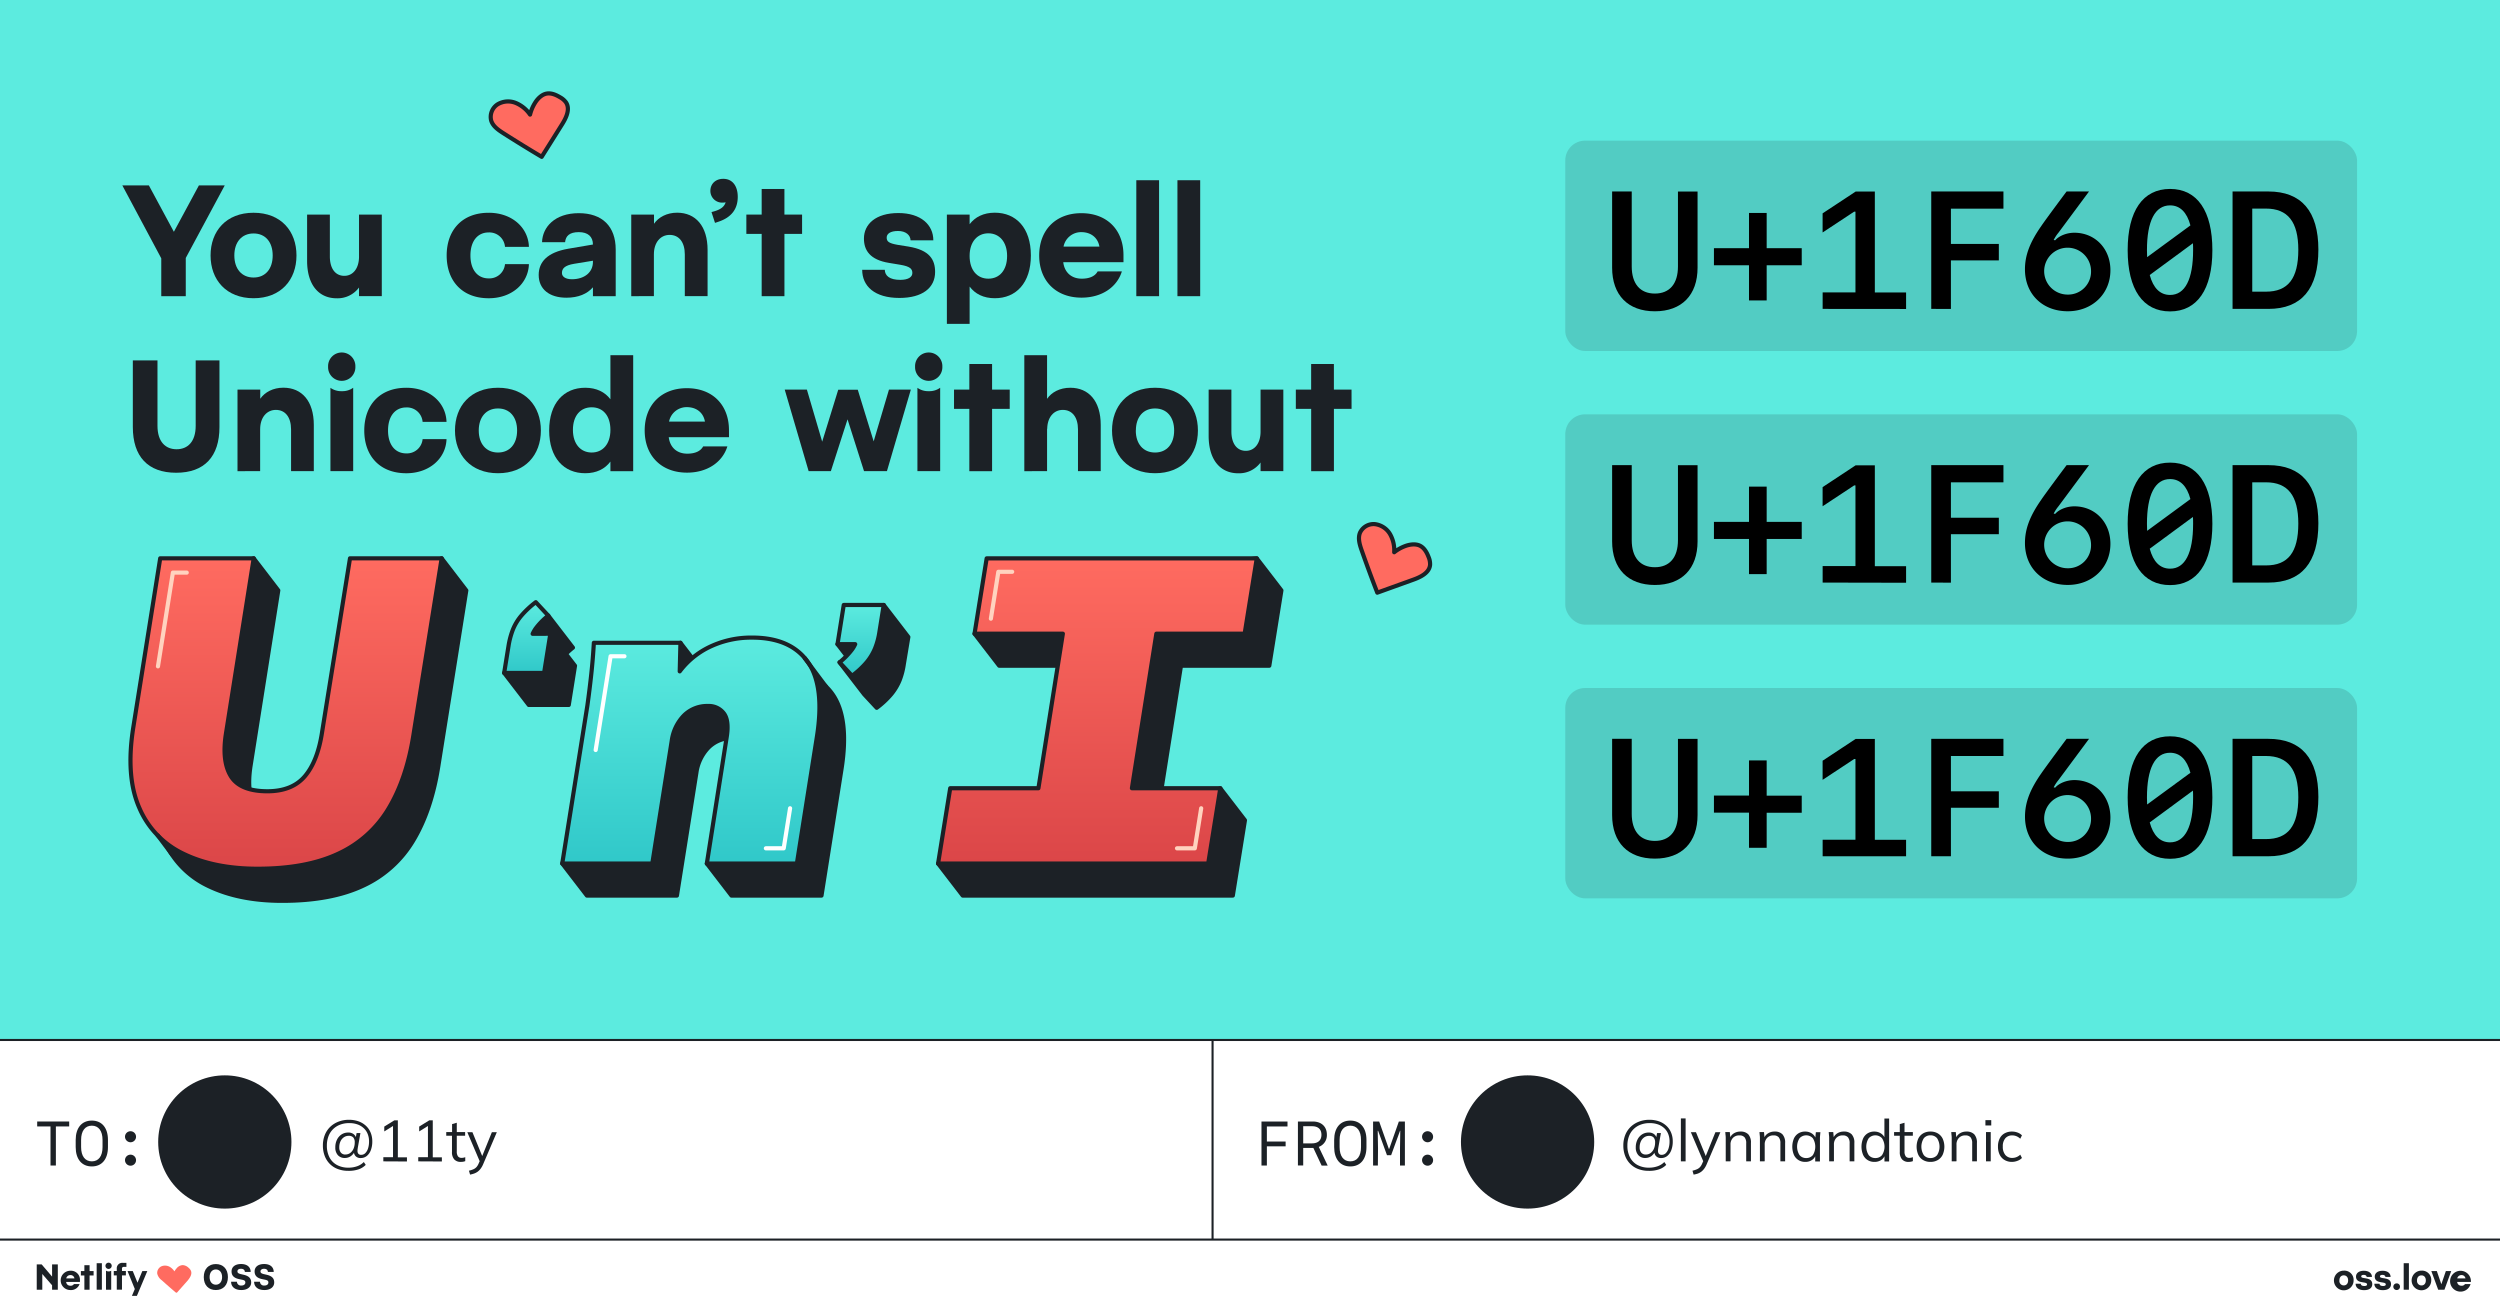 <svg xmlns="http://www.w3.org/2000/svg" xmlns:xlink="http://www.w3.org/1999/xlink" width="1200" height="630" viewBox="0 0 1200 630"><rect x="0" y="0" width="1200" height="630" fill="#333333" stroke="none"/><defs><clipPath id="a"><rect y="-732" width="1200" height="498.72" fill="none"/></clipPath><linearGradient id="b" x1="331.61" y1="414.5" x2="331.61" y2="306.05" gradientUnits="userSpaceOnUse"><stop offset="0" stop-color="#30c8c9"/><stop offset="1" stop-color="#5cebdf"/></linearGradient><linearGradient id="c" x1="137.3" y1="268.02" x2="137.3" y2="417" gradientUnits="userSpaceOnUse"><stop offset="0" stop-color="#ff6b60"/><stop offset="1" stop-color="#db4648"/></linearGradient><linearGradient id="d" x1="253.09" y1="323.04" x2="253.09" y2="289.05" xlink:href="#b"/><linearGradient id="e" x1="413.08" y1="324.38" x2="413.08" y2="290.39" xlink:href="#b"/><linearGradient id="f" x1="526.77" y1="268.02" x2="526.77" y2="414.5" xlink:href="#c"/></defs><rect width="1200" height="498.72" fill="#5cebdf"/><path d="M372.71,321.41a46,46,0,0,0-21.09,4.89,39.44,39.44,0,0,0-13.53,11.31l.34-13.7-11.82-15.37-29.73,15.37c-.28,5-.7,10-1.25,15.06s-1.18,10.08-1.87,15.06L269.88,414.5l11.83,15.37h43.21l9.35-59a21.59,21.59,0,0,1,5.82-12.05,15.8,15.8,0,0,1,11.64-4.57,9,9,0,0,1,7.48,3.43q2.7,3.43,1.45,11.32L339.28,414.5l11.82,15.37h43.22l9.56-60.46q3.94-24.72-4.37-36.36T372.71,321.41Z" fill="#1c2126" stroke="#1c2126" stroke-linejoin="round" stroke-width="2"/><path d="M166.43,366.71q-2.09,13.92-8.21,21.19t-18,7.27q-13.09,0-17.56-7.16t-2.39-20.47l13.3-84.15L121.78,268,88.72,283.39l-12.88,81Q72.1,387.91,78.64,403a43.06,43.06,0,0,0,21.3,22.23q14.76,7.17,35.53,7.16,23.47,0,38.85-7.27a54.55,54.55,0,0,0,24-21.61q8.63-14.33,12-35.32l13.5-84.77L212,268l-32.22,15.37Z" fill="#1c2126" stroke="#1c2126" stroke-linejoin="round" stroke-width="2"/><path d="M267.5,319.6a15.44,15.44,0,0,1,1.41-2.5,32.92,32.92,0,0,1,6.09-6.23L263.18,295.5s-9.13,5.93-10.52,7.61c-1.76,2.12,6.26,12.19,5.35,14.49S242,323,242,323l11.82,15.37H273l3-18.81-11.82-15.37Z" fill="#1c2126" stroke="#1c2126" stroke-linejoin="round" stroke-width="2"/><path d="M413.82,324.57h8.49c-.41.89-18.79-7.39-19.31-6.65l11.82,15.37,6,6.45a41,41,0,0,0,7-6.54,26,26,0,0,0,4-6.68,34.53,34.53,0,0,0,2-7.68L436,305.76l-11.82-15.37-7.35,15.37L402,309.2Z" fill="#1c2126" stroke="#1c2126" stroke-linejoin="round" stroke-width="2"/><polygon points="609.26 319.54 615.07 283.39 603.25 268.02 485.42 283.39 467.78 304.18 479.61 319.54 521.99 319.54 510.26 393.72 467.92 393.72 450.28 414.5 462.1 429.87 504.54 429.87 549.42 429.87 591.75 429.87 597.57 393.72 585.75 378.35 555.14 393.72 566.87 319.54 609.26 319.54" fill="#1c2126" stroke="#1c2126" stroke-linejoin="round" stroke-width="2"/><g clip-path="url(#a)"><rect x="523.49" y="371.54" width="200" height="200" transform="translate(-150.81 578.99) rotate(-45)" fill="#ff6b60"/><polyline points="626.32 610.13 623.49 612.96 620.66 610.13" fill="none" stroke="#1c2126" stroke-linejoin="round" stroke-width="2"/><line x1="615.23" y1="604.7" x2="487.62" y2="477.08" fill="none" stroke="#1c2126" stroke-linejoin="round" stroke-width="2" stroke-dasharray="7.68 7.68"/><polyline points="484.9 474.36 482.07 471.54 484.9 468.71" fill="none" stroke="#1c2126" stroke-linejoin="round" stroke-width="2"/><line x1="490.33" y1="463.28" x2="617.95" y2="335.66" fill="none" stroke="#1c2126" stroke-linejoin="round" stroke-width="2" stroke-dasharray="7.68 7.68"/><polyline points="620.66 332.94 623.49 330.11 626.32 332.94" fill="none" stroke="#1c2126" stroke-linejoin="round" stroke-width="2"/><line x1="631.75" y1="338.37" x2="759.37" y2="465.99" fill="none" stroke="#1c2126" stroke-linejoin="round" stroke-width="2" stroke-dasharray="7.68 7.68"/><polyline points="762.09 468.71 764.91 471.54 762.09 474.36" fill="none" stroke="#1c2126" stroke-linejoin="round" stroke-width="2"/><line x1="756.66" y1="479.79" x2="629.04" y2="607.41" fill="none" stroke="#1c2126" stroke-linejoin="round" stroke-width="2" stroke-dasharray="7.68 7.68"/><rect x="548.5" y="396.55" width="149.98" height="149.98" transform="translate(516.04 -302.77) rotate(45)" fill="#ffd3bf" stroke="#1c2126" stroke-linejoin="round" stroke-width="2"/><rect x="577.96" y="426" width="91.07" height="91.07" transform="translate(516.04 -302.77) rotate(45)" fill="#bffde7" stroke="#1c2126" stroke-linejoin="round" stroke-width="2" stroke-dasharray="8"/><rect x="604.07" y="452.11" width="38.85" height="38.85" transform="translate(516.04 -302.77) rotate(45)" fill="#30c8c9" stroke="#1c2126" stroke-linejoin="round" stroke-width="2"/></g><path d="M89.17,123.82v18.35H77.41V124L58.72,89H71.46l12,22.26L95.47,89h12.4Z" fill="#1c2126"/><path d="M142.31,122.63c0,11.7-7.5,20.52-20.59,20.52s-20.65-8.82-20.65-20.52,7.49-20.51,20.65-20.51S142.31,110.94,142.31,122.63Zm-29.83,0c0,6.44,3.57,10.58,9.24,10.58s9.17-4.14,9.17-10.58-3.5-10.57-9.17-10.57S112.48,116.19,112.48,122.63Z" fill="#1c2126"/><path d="M183.26,103v39.14H172.33V138a12.77,12.77,0,0,1-10.71,5.18c-8.61,0-14.21-6.44-14.21-18V103h10.92v20.09c0,5.95,2.73,9.31,6.93,9.31s7.07-3.57,7.07-9.24V103Z" fill="#1c2126"/><path d="M253.88,118.5H242.4a7.53,7.53,0,0,0-7.84-6.93c-5.18,0-8.75,4-8.75,11.06s3.57,11,8.75,11a7.53,7.53,0,0,0,7.84-6.86h11.48c-.27,9.11-8,16.39-19.32,16.39-12.6,0-20.16-8.19-20.16-20.52s7.56-20.51,20.16-20.51C245.83,102.12,253.61,109.33,253.88,118.5Z" fill="#1c2126"/><path d="M295.54,119.83v22.34H284.61V137.9c-2.73,3.15-7,5-12.74,5-8.19,0-13.3-4.13-13.3-10.92,0-6.17,4.06-10.86,14.28-12.61l11.76-2c0-3.78-2.38-5.95-6.79-5.95s-6.3,1.82-6.58,4.83H260.18c.21-7.21,6.09-13.93,17.64-13.93C289.09,102.33,295.54,108.63,295.54,119.83Zm-10.93,5.88v-.56l-9,1.47c-4.69.77-5.88,2.38-5.88,4.42,0,1.75,1.68,3,4.83,3C280.62,134,284.61,130.68,284.61,125.71Z" fill="#1c2126"/><path d="M339.64,120v22.13H328.71v-20c0-6-2.87-9.38-7.28-9.38s-7.56,3.64-7.56,9.31v20.1H303V103h10.92v4.41c2.17-3.15,6.16-5.32,11.13-5.32C333.89,102.12,339.64,108.49,339.64,120Z" fill="#1c2126"/><path d="M354.12,94.49c0,5.67-2.87,9.87-9.45,12l-1.47.49-1.68-5.18,1.47-.42c3.08-.91,4.69-2.24,5.32-4.27a7.75,7.75,0,0,1-1.33.14,5.62,5.62,0,0,1-6-5.6c0-3.36,2.45-5.81,6.16-5.81C351.53,85.81,354.12,89.24,354.12,94.49Z" fill="#1c2126"/><path d="M385,112.27h-8.47v29.9H365.6v-29.9h-7.35V103h7.35V90.71h10.92V103H385Z" fill="#1c2126"/><path d="M448,115.35H437.07c-.07-2.52-2.31-4.48-6-4.48s-5.46,1.33-5.46,3.15.84,2.73,5.25,3.5l5.25.84c10.08,1.68,12.74,6.23,12.74,12.18,0,7.64-6.09,12.47-17.15,12.47-11.9,0-17.85-5.67-17.85-13.51h10.85c.07,2.87,2.31,4.83,7.42,4.83,3.85,0,5.81-1.33,5.81-3.29s-1.12-3.16-5.67-3.93l-5.46-.91c-9.24-1.47-12.11-6.09-12.11-11.69,0-6.93,5.67-12.25,16.52-12.25S448,107.93,448,115.35Z" fill="#1c2126"/><path d="M494.82,122.63c0,13.24-7.14,20.52-17.29,20.52-5.46,0-9.52-2.1-12.11-5.6v17.92H454.5V103h10.92v4.62c2.59-3.43,6.65-5.53,12.11-5.53C487.68,102.12,494.82,109.33,494.82,122.63Zm-11.41.21c0-6.79-3.78-10.85-9-10.85s-9,4-9,10.85,3.64,10.92,9,10.92S483.41,129.71,483.41,122.84Z" fill="#1c2126"/><path d="M539.27,125.85H510.36c.56,4.69,3.71,7.91,8.89,7.91,3.85,0,6.44-1.26,7.63-3.5H538.5c-2.24,7.36-9.38,12.61-19.39,12.61-12.25,0-20.3-8.05-20.3-20.24s7.91-20.3,20.23-20.3,20.23,8,20.23,20.16Zm-28.77-7.49h17.22c-.77-4.41-4.2-6.93-8.68-6.93A8.58,8.58,0,0,0,510.5,118.36Z" fill="#1c2126"/><path d="M556.35,86.51v55.66H545.43V86.51Z" fill="#1c2126"/><path d="M576.09,86.51v55.66H565.17V86.51Z" fill="#1c2126"/><path d="M75.59,173v31.36c0,7.78,3.92,11.28,9.17,11.28s9.17-3.5,9.17-11.28V173h11.41V205c0,14.15-7.21,21.92-20.79,21.92S63.76,219.1,63.76,205V173Z" fill="#1c2126"/><path d="M150.63,204v22.13H139.71v-20c0-6-2.87-9.38-7.28-9.38s-7.56,3.64-7.56,9.31v20.1H114V187h10.92v4.41c2.17-3.15,6.16-5.32,11.13-5.32C144.89,186.12,150.63,192.49,150.63,204Z" fill="#1c2126"/><path d="M170.58,176a6.55,6.55,0,1,1-13.09,0,6.55,6.55,0,1,1,13.09,0Zm-1.05,10.15v40H158.61v-40a8.89,8.89,0,0,0,5.46,1.61A8.74,8.74,0,0,0,169.53,186.12Z" fill="#1c2126"/><path d="M214.33,202.5H202.85a7.53,7.53,0,0,0-7.84-6.93c-5.18,0-8.75,4-8.75,11.06s3.57,11,8.75,11a7.53,7.53,0,0,0,7.84-6.86h11.48c-.28,9.11-8.05,16.39-19.32,16.39-12.6,0-20.16-8.19-20.16-20.52s7.56-20.51,20.16-20.51C206.28,186.12,214.05,193.33,214.33,202.5Z" fill="#1c2126"/><path d="M259.62,206.63c0,11.7-7.49,20.52-20.58,20.52s-20.65-8.82-20.65-20.52,7.49-20.51,20.65-20.51S259.62,194.94,259.62,206.63Zm-29.82,0c0,6.44,3.57,10.58,9.24,10.58s9.17-4.14,9.17-10.58-3.5-10.57-9.17-10.57S229.8,200.19,229.8,206.63Z" fill="#1c2126"/><path d="M303.93,170.51v55.66H293v-4.62c-2.59,3.5-6.65,5.6-12.11,5.6-10.15,0-17.29-7.28-17.29-20.52s7.14-20.51,17.29-20.51c5.46,0,9.52,2.1,12.11,5.53V170.51ZM293,206.35c0-6.93-3.64-10.85-9-10.85s-9,4-9,10.85,3.78,10.86,9,10.86S293,213.28,293,206.35Z" fill="#1c2126"/><path d="M349.92,209.85H321c.56,4.69,3.71,7.91,8.89,7.91,3.85,0,6.44-1.26,7.63-3.5h11.62c-2.24,7.36-9.38,12.61-19.39,12.61-12.25,0-20.3-8.05-20.3-20.24s7.91-20.3,20.23-20.3,20.23,8,20.23,20.16Zm-28.77-7.49h17.22c-.77-4.41-4.2-6.93-8.68-6.93A8.58,8.58,0,0,0,321.15,202.36Z" fill="#1c2126"/><path d="M437.21,187l-11.48,39.14h-11l-7.91-24.86-8,24.86H388.14L376.66,187H387.3L394.65,212l7.7-24.92h9.38l7.63,24.78L426.71,187Z" fill="#1c2126"/><path d="M452.33,176a6.55,6.55,0,1,1-13.09,0,6.55,6.55,0,1,1,13.09,0Zm-1.05,10.15v40H440.36v-40a8.89,8.89,0,0,0,5.46,1.61A8.74,8.74,0,0,0,451.28,186.12Z" fill="#1c2126"/><path d="M484.67,196.27H476.2v29.9H465.28v-29.9h-7.35V187h7.35V174.71H476.2V187h8.47Z" fill="#1c2126"/><path d="M528.35,204v22.13H517.43v-20c0-6-2.87-9.38-7.28-9.38s-7.49,3.64-7.49,9.31l-.07-.49v20.59H491.67V170.51h10.92v20.93c2.17-3.15,6.09-5.32,11.13-5.32C522.61,186.12,528.35,192.49,528.35,204Z" fill="#1c2126"/><path d="M575,206.63c0,11.7-7.49,20.52-20.58,20.52s-20.65-8.82-20.65-20.52,7.49-20.51,20.65-20.51S575,194.94,575,206.63Zm-29.82,0c0,6.44,3.57,10.58,9.24,10.58s9.17-4.14,9.17-10.58-3.5-10.57-9.17-10.57S545.22,200.19,545.22,206.63Z" fill="#1c2126"/><path d="M616,187v39.14H605.07V222a12.79,12.79,0,0,1-10.71,5.18c-8.61,0-14.21-6.44-14.21-18V187h10.92v20.09c0,5.95,2.73,9.31,6.93,9.31s7.07-3.57,7.07-9.24V187Z" fill="#1c2126"/><path d="M648.75,196.27h-8.47v29.9H629.36v-29.9H622V187h7.35V174.71h10.92V187h8.47Z" fill="#1c2126"/><rect x="751.33" y="67.51" width="380.06" height="100.97" rx="9.52" fill="#1c2126" opacity="0.15"/><path d="M805.42,127.92v-36h9.41v36.56c0,13.16-7.61,20.94-20.5,20.94s-20.51-7.78-20.51-20.94V91.91h9.41v36c0,8.28,4,13,11.1,13S805.42,136.2,805.42,127.92Z"/><path d="M848,144.21h-8.48V127.33H822.69v-8.2h16.83V102.22H848v16.91h16.83v8.2H848Z"/><path d="M874.87,148.27v-7.93h15.75V101.59H890l-15.15,10v-9.18l15.86-10.46h9.21v48.43h15v7.93Z"/><path d="M927,148.27V91.91h34.65v8.24H936.44V117.1h23V125h-23v23.28Z"/><path d="M992.53,149.41c-12.11,0-20.55-8.25-20.55-20.12,0-6.72,2.31-12.89,7.85-20.82,1.29-2,11.1-15.24,12.15-16.56h10.75l-14.65,19.76a18.62,18.62,0,0,0-2.31,3.52l.71.15c1.91-2.18,5.62-3.63,9.18-3.63,10,0,17.34,7.66,17.34,18C1013,141.05,1004.29,149.41,992.53,149.41Zm11.17-19.3a11.25,11.25,0,1,0-11.25,11.29A11,11,0,0,0,1003.7,130.11Z"/><path d="M1021.28,120.07c0-18.83,7.3-29.38,20.35-29.38s20.31,10.55,20.31,29.38-7.3,29.41-20.31,29.41S1021.28,138.94,1021.28,120.07Zm9.34,3.36,20.78-15.24c-1.68-6.32-5-9.61-9.77-9.61-7.22,0-11.09,7.5-11.09,21.49C1030.54,121.24,1030.58,122.37,1030.62,123.43Zm22.07-3.36c0-1.13,0-2.27-.08-3.32L1031.87,132c1.68,6.29,5,9.57,9.76,9.57C1048.82,141.59,1052.69,134.09,1052.69,120.07Z"/><path d="M1088.82,91.91c15.86,0,24,9.49,24,27.89,0,18.86-8.08,28.47-24,28.47h-17.19V91.91ZM1081.08,140h6.57c10.62,0,15.54-6.29,15.54-20.08,0-13.4-5-19.8-15.54-19.8h-6.57Z"/><rect x="751.33" y="198.87" width="380.06" height="100.97" rx="9.52" fill="#1c2126" opacity="0.15"/><path d="M805.42,259.29v-36h9.41v36.56c0,13.17-7.61,20.94-20.5,20.94s-20.51-7.77-20.51-20.94V223.27h9.41v36c0,8.28,4,13,11.1,13S805.42,267.57,805.42,259.29Z"/><path d="M848,275.58h-8.48V258.7H822.69v-8.2h16.83V233.58H848V250.5h16.83v8.2H848Z"/><path d="M874.87,279.64v-7.93h15.75V233H890l-15.15,10v-9.18l15.86-10.47h9.21v48.44h15v7.93Z"/><path d="M927,279.64V223.27h34.65v8.24H936.44v17h23v7.89h-23v23.28Z"/><path d="M992.53,280.77c-12.11,0-20.55-8.24-20.55-20.11,0-6.72,2.31-12.9,7.85-20.83,1.29-2,11.1-15.23,12.15-16.56h10.75L988.08,243a18.71,18.71,0,0,0-2.31,3.51l.71.16c1.91-2.19,5.62-3.63,9.18-3.63,10,0,17.34,7.65,17.34,18C1013,272.41,1004.29,280.77,992.53,280.77Zm11.17-19.29a11.25,11.25,0,1,0-11.25,11.28A11,11,0,0,0,1003.7,261.48Z"/><path d="M1021.28,251.44c0-18.83,7.3-29.38,20.35-29.38s20.31,10.55,20.31,29.38-7.3,29.41-20.31,29.41S1021.28,270.3,1021.28,251.44Zm9.34,3.36,20.78-15.24c-1.68-6.33-5-9.61-9.77-9.61-7.22,0-11.09,7.5-11.09,21.49C1030.54,252.61,1030.58,253.74,1030.62,254.8Zm22.07-3.36c0-1.14,0-2.27-.08-3.32l-20.74,15.27c1.68,6.29,5,9.57,9.76,9.57C1048.82,273,1052.69,265.46,1052.69,251.44Z"/><path d="M1088.82,223.27c15.86,0,24,9.49,24,27.89,0,18.87-8.08,28.48-24,28.48h-17.19V223.27Zm-7.74,48.13h6.57c10.62,0,15.54-6.29,15.54-20.08,0-13.4-5-19.81-15.54-19.81h-6.57Z"/><rect x="751.33" y="330.24" width="380.06" height="100.97" rx="9.52" fill="#1c2126" opacity="0.15"/><path d="M805.42,390.65v-36h9.41V391.2c0,13.17-7.61,20.94-20.5,20.94s-20.51-7.77-20.51-20.94V354.64h9.41v36c0,8.29,4,13,11.1,13S805.42,398.94,805.42,390.65Z"/><path d="M848,406.94h-8.48V390.07H822.69v-8.2h16.83V365H848v16.92h16.83v8.2H848Z"/><path d="M874.87,411v-7.93h15.75V364.33H890l-15.15,10v-9.18l15.86-10.47h9.21v48.44h15V411Z"/><path d="M927,411V354.64h34.65v8.24H936.44v16.95h23v7.89h-23V411Z"/><path d="M992.53,412.14C980.42,412.14,972,403.9,972,392c0-6.72,2.31-12.89,7.85-20.82,1.29-1.95,11.1-15.23,12.15-16.56h10.75L988.08,374.4a19,19,0,0,0-2.31,3.52l.71.16c1.91-2.19,5.62-3.64,9.18-3.64,10,0,17.34,7.66,17.34,18C1013,403.78,1004.29,412.14,992.53,412.14Zm11.17-19.3a11.25,11.25,0,1,0-11.25,11.29A11,11,0,0,0,1003.7,392.84Z"/><path d="M1021.28,382.8c0-18.83,7.3-29.37,20.35-29.37s20.31,10.54,20.31,29.37-7.3,29.42-20.31,29.42S1021.28,401.67,1021.28,382.8Zm9.34,3.36,20.78-15.23c-1.68-6.33-5-9.61-9.77-9.61-7.22,0-11.09,7.5-11.09,21.48C1030.54,384,1030.58,385.11,1030.62,386.16Zm22.07-3.36c0-1.13,0-2.26-.08-3.32l-20.74,15.28c1.68,6.28,5,9.57,9.76,9.57C1048.82,404.33,1052.69,396.83,1052.69,382.8Z"/><path d="M1088.82,354.64c15.86,0,24,9.49,24,27.89,0,18.87-8.08,28.48-24,28.48h-17.19V354.64Zm-7.74,48.12h6.57c10.62,0,15.54-6.29,15.54-20.07,0-13.4-5-19.81-15.54-19.81h-6.57Z"/><path d="M271.7,49.18a8.61,8.61,0,0,0-2.91-2.51c-1.94-1.17-4.19-2.15-6.42-1.74s-4.16,2.27-5.45,4.27A19.47,19.47,0,0,0,254.43,55a15.69,15.69,0,0,0-6.81-5.56,9.8,9.8,0,0,0-8.69.59,7.18,7.18,0,0,0-3.18,7.79c.82,2.76,3.42,4.56,5.85,6.11q9.12,5.82,18.41,11.35,4.85-7.72,9.7-15.46C271.75,56.61,273.8,52.4,271.7,49.18Z" fill="#ff6b60" stroke="#1c2126" stroke-linejoin="round" stroke-width="2"/><path d="M686.44,271.11a8.66,8.66,0,0,0-.73-3.77c-.81-2.12-2-4.27-4-5.33s-4.69-.78-6.93,0a19.36,19.36,0,0,0-5.56,3.06,15.75,15.75,0,0,0-1.93-8.58,9.83,9.83,0,0,0-7.2-4.89,7.17,7.17,0,0,0-7.31,4.16c-1.06,2.69-.12,5.7.83,8.43q3.58,10.2,7.49,20.29l17.17-6.19C681.9,277,686.12,274.94,686.44,271.11Z" fill="#ff6b60" stroke="#1c2126" stroke-linejoin="round" stroke-width="2"/><path d="M360.89,306.05a46,46,0,0,0-21.09,4.88,39.27,39.27,0,0,0-13.53,11.32l.34-13.71H285.05q-.42,7.48-1.24,15.06t-1.87,15.07L269.88,414.5H313.1l9.35-59a21.52,21.52,0,0,1,5.82-12.05,15.79,15.79,0,0,1,11.64-4.57,9,9,0,0,1,7.47,3.43q2.7,3.43,1.46,11.33l-9.56,60.87H382.5L392.06,354q3.94-24.72-4.37-36.36T360.89,306.05Z" stroke="#1c2126" stroke-linejoin="round" stroke-width="2" fill="url(#b)"/><path d="M154.61,351.34q-2.09,13.92-8.21,21.19t-18,7.28q-13.09,0-17.56-7.17t-2.39-20.47L121.78,268H76.9L64,349.05q-3.75,23.49,2.8,38.55a43,43,0,0,0,21.3,22.23Q102.87,417,123.65,417q23.47,0,38.85-7.28a54.59,54.59,0,0,0,24-21.6q8.63-14.34,11.95-35.33L212,268h-44Z" stroke="#1c2126" stroke-linejoin="round" stroke-width="2" fill="url(#c)"/><path d="M255.68,304.23a15.44,15.44,0,0,1,1.41-2.5,32.92,32.92,0,0,1,6.09-6.23l-6-6.45a44.24,44.24,0,0,0-7,6.55,24.44,24.44,0,0,0-4,6.63A38.39,38.39,0,0,0,244.1,310L242,323h19.17l3-18.81Z" stroke="#1c2126" stroke-linejoin="round" stroke-width="2" fill="url(#d)"/><path d="M402,309.2h8.49a14.92,14.92,0,0,1-1.41,2.45,35.75,35.75,0,0,1-6.08,6.27l6,6.46a40.73,40.73,0,0,0,7.05-6.55,25.93,25.93,0,0,0,4-6.68,34.59,34.59,0,0,0,2.05-7.67l2.09-13.09H405Z" stroke="#1c2126" stroke-linejoin="round" stroke-width="2" fill="url(#e)"/><polygon points="597.43 304.18 603.25 268.02 473.6 268.02 467.78 304.18 510.17 304.18 498.44 378.35 456.1 378.35 450.28 414.5 492.72 414.5 537.6 414.5 579.93 414.5 585.75 378.35 543.32 378.35 555.05 304.18 597.43 304.18" stroke="#1c2126" stroke-linejoin="round" stroke-width="2" fill="url(#f)"/><line x1="385.99" y1="315.54" x2="396.62" y2="329.74" fill="#1c2126" stroke="#1c2126" stroke-linejoin="round" stroke-width="2"/><line x1="75.42" y1="400.6" x2="82.75" y2="410.39" fill="#1c2126" stroke="#1c2126" stroke-linejoin="round" stroke-width="2"/><polyline points="89.63 274.85 82.99 274.85 75.82 319.85" fill="none" stroke="#ffd3bf" stroke-linecap="round" stroke-linejoin="round" stroke-width="2"/><polyline points="299.73 315 293.09 315 285.92 360" fill="none" stroke="#fff" stroke-linecap="round" stroke-linejoin="round" stroke-width="2"/><polyline points="379.24 387.97 376.18 407.19 367.62 407.19" fill="none" stroke="#fff" stroke-linecap="round" stroke-linejoin="round" stroke-width="2"/><polyline points="576.57 387.97 573.51 407.19 564.96 407.19" fill="none" stroke="#ffd3bf" stroke-linecap="round" stroke-linejoin="round" stroke-width="2"/><polyline points="485.84 274.47 479.21 274.47 475.62 296.97" fill="none" stroke="#ffd3bf" stroke-linecap="round" stroke-linejoin="round" stroke-width="2"/><rect y="595" width="1200" height="35" fill="#fff"/><rect y="499.19" width="1200" height="95.81" fill="#fff"/><line y1="499.19" x2="1200" y2="499.19" fill="none" stroke="#1c2126" stroke-miterlimit="10"/><line y1="595" x2="1200" y2="595" fill="none" stroke="#1c2126" stroke-miterlimit="10"/><path d="M24.24,559.45V540.69H17.85v-2.37H33.21v2.37H26.82v18.76Z" fill="#1c2126"/><path d="M44.08,559.89c-4.81,0-7.75-3.45-7.75-9.3v-3.41c0-5.85,2.94-9.3,7.75-9.3s7.74,3.45,7.74,9.3v3.41C51.82,556.44,48.88,559.89,44.08,559.89Zm5.14-9.31v-3.39c0-4.41-1.94-6.87-5.14-6.87s-5.15,2.46-5.15,6.87v3.39c0,4.41,1.94,6.87,5.15,6.87S49.22,555,49.22,550.58Z" fill="#1c2126"/><path d="M60,545.58a2.65,2.65,0,1,1,2.65,2.71A2.7,2.7,0,0,1,60,545.58Zm0,11.25a2.65,2.65,0,1,1,2.65,2.71A2.68,2.68,0,0,1,60,556.83Z" fill="#1c2126"/><circle cx="107.91" cy="548.15" r="31.98" fill="#1c2126"/><line x1="582.03" y1="498.72" x2="582.03" y2="595" fill="none" stroke="#1c2126" stroke-miterlimit="10"/><path d="M1129.73,614.6a4.72,4.72,0,1,1-4.71-4.69A4.43,4.43,0,0,1,1129.73,614.6Zm-6.82,0A2.12,2.12,0,0,0,1125,617c1.3,0,2.1-.94,2.1-2.41s-.8-2.42-2.1-2.42S1122.91,613.12,1122.91,614.6Z" fill="#1c2126"/><path d="M1138.54,612.93H1136c0-.57-.52-1-1.37-1s-1.25.3-1.25.72.19.62,1.2.8l1.2.19c2.3.39,2.91,1.43,2.91,2.79,0,1.74-1.39,2.85-3.92,2.85-2.72,0-4.08-1.3-4.08-3.09h2.48c0,.65.53,1.1,1.7,1.1.88,0,1.33-.3,1.33-.75s-.26-.72-1.3-.9l-1.25-.21c-2.11-.33-2.77-1.39-2.77-2.67,0-1.58,1.3-2.8,3.78-2.8S1138.54,611.24,1138.54,612.93Z" fill="#1c2126"/><path d="M1147.49,612.93H1145c0-.57-.53-1-1.38-1s-1.25.3-1.25.72.2.62,1.2.8l1.2.19c2.31.39,2.92,1.43,2.92,2.79,0,1.74-1.39,2.85-3.92,2.85-2.72,0-4.09-1.3-4.09-3.09h2.49c0,.65.52,1.1,1.69,1.1.88,0,1.33-.3,1.33-.75s-.26-.72-1.3-.9l-1.24-.21c-2.12-.33-2.77-1.39-2.77-2.67,0-1.58,1.29-2.8,3.77-2.8S1147.49,611.24,1147.49,612.93Z" fill="#1c2126"/><path d="M1152,617.64a1.6,1.6,0,1,1-1.6-1.62A1.55,1.55,0,0,1,1152,617.64Z" fill="#1c2126"/><path d="M1156.27,606.34v12.72h-2.5V606.34Z" fill="#1c2126"/><path d="M1167,614.6a4.71,4.71,0,1,1-4.7-4.69A4.42,4.42,0,0,1,1167,614.6Zm-6.81,0a2.12,2.12,0,0,0,2.11,2.41c1.29,0,2.1-.94,2.1-2.41s-.81-2.42-2.1-2.42S1160.16,613.12,1160.16,614.6Z" fill="#1c2126"/><path d="M1176.59,610.12l-3.26,8.94h-3l-3.29-8.94h2.64l2.17,6.32,2.16-6.32Z" fill="#1c2126"/><path d="M1186.06,615.33h-6.61a1.92,1.92,0,0,0,2,1.81,1.83,1.83,0,0,0,1.75-.8h2.66a5,5,0,1,1,.17-1.77Zm-6.58-1.71h3.94a1.87,1.87,0,0,0-2-1.58A2,2,0,0,0,1179.48,613.62Z" fill="#1c2126"/><path d="M605.51,559.45V538.32H618v2.37H608.1v7.25h9v2.3h-9v9.21Z" fill="#1c2126"/><path d="M625.54,551v8.42H623V538.32h7.09c4.19,0,6.81,2.43,6.81,6.35A5.91,5.91,0,0,1,633,550.5l4.3,9h-2.91L630.41,551Zm0-2.18h4.19c2.92,0,4.56-1.48,4.56-4.12s-1.61-4.11-4.44-4.11h-4.31Z" fill="#1c2126"/><path d="M648.15,559.89c-4.81,0-7.75-3.45-7.75-9.3v-3.41c0-5.85,2.94-9.3,7.75-9.3s7.75,3.45,7.75,9.3v3.41C655.9,556.44,653,559.89,648.15,559.89Zm5.14-9.31v-3.39c0-4.41-1.93-6.87-5.14-6.87s-5.14,2.46-5.14,6.87v3.39c0,4.41,1.93,6.87,5.14,6.87S653.29,555,653.29,550.58Z" fill="#1c2126"/><path d="M661.38,559.45h-2.3V538.32H662l4.64,13.12h.19l4.62-13.12h2.9v21.13H672v-8.11l.13-8.56H672l-4.25,11.71h-2l-4.25-11.71h-.19l.14,8.56Z" fill="#1c2126"/><path d="M682.59,545.58a2.65,2.65,0,1,1,2.65,2.71A2.7,2.7,0,0,1,682.59,545.58Zm0,11.25a2.65,2.65,0,1,1,2.65,2.71A2.68,2.68,0,0,1,682.59,556.83Z" fill="#1c2126"/><circle cx="733.24" cy="548.15" r="31.98" fill="#1c2126"/><path d="M791.37,562a13.93,13.93,0,0,1-5-.86,10.66,10.66,0,0,1-6.3-6.3,13.81,13.81,0,0,1-.87-5,13.54,13.54,0,0,1,.9-5,11.12,11.12,0,0,1,2.58-3.91,11.78,11.78,0,0,1,4-2.53,13.78,13.78,0,0,1,5.07-.9,13.44,13.44,0,0,1,4.55.74,10.32,10.32,0,0,1,3.54,2.12,9.19,9.19,0,0,1,2.28,3.27,10.78,10.78,0,0,1,.8,4.26,11.44,11.44,0,0,1-.7,4.2,6.47,6.47,0,0,1-1.93,2.77,4.55,4.55,0,0,1-2.91,1,3.24,3.24,0,0,1-2.55-1,3.31,3.31,0,0,1-.73-2.61l.51.14a5.85,5.85,0,0,1-2,2.56,4.88,4.88,0,0,1-2.79.88,4.34,4.34,0,0,1-3.43-1.36,5.39,5.39,0,0,1-1.22-3.73,8.24,8.24,0,0,1,.8-3.69,6.21,6.21,0,0,1,2.2-2.52,5.75,5.75,0,0,1,3.19-.91,4.13,4.13,0,0,1,2.59.76,3.51,3.51,0,0,1,1.3,2.13h-.33l.47-2.64h1.85l-1.29,7.26c0,.24-.07.47-.1.7s0,.43,0,.61a2,2,0,0,0,.44,1.4,1.65,1.65,0,0,0,1.3.48,2.75,2.75,0,0,0,2-.81,5.38,5.38,0,0,0,1.31-2.26,10.66,10.66,0,0,0,.48-3.37,9.37,9.37,0,0,0-.67-3.64,7.65,7.65,0,0,0-1.93-2.77,8.69,8.69,0,0,0-3-1.77,11.75,11.75,0,0,0-3.91-.61,11.94,11.94,0,0,0-4.41.77,9.42,9.42,0,0,0-5.56,5.58,12.48,12.48,0,0,0-.75,4.43,12,12,0,0,0,1.26,5.68,8.6,8.6,0,0,0,3.59,3.65,11.36,11.36,0,0,0,5.51,1.28,12.05,12.05,0,0,0,4.22-.71,8.25,8.25,0,0,0,3.14-2l.92,1.37a8.76,8.76,0,0,1-3.54,2.18A14.41,14.41,0,0,1,791.37,562ZM790,554.18a3.81,3.81,0,0,0,2.3-.74,5,5,0,0,0,1.58-2.06,7.5,7.5,0,0,0,.57-3,3.47,3.47,0,0,0-.7-2.38,2.81,2.81,0,0,0-2.21-.78,4,4,0,0,0-2.31.7,4.73,4.73,0,0,0-1.61,1.93,6.58,6.58,0,0,0-.59,2.86,3.85,3.85,0,0,0,.77,2.57A2.75,2.75,0,0,0,790,554.18Z" fill="#1c2126"/><path d="M806.82,557.45V536.84h2.27v20.61Z" fill="#1c2126"/><path d="M812.93,563.81l-.54-1.88a11.39,11.39,0,0,0,2.2-.71,4.26,4.26,0,0,0,1.47-1.08,6.19,6.19,0,0,0,1-1.68l.73-1.65-.06,1-6.13-14.36h2.46l5.07,12.35h-.73l5-12.35h2.38l-6.5,15.23a10.23,10.23,0,0,1-1.23,2.25,7.32,7.32,0,0,1-1.44,1.49,6.94,6.94,0,0,1-1.7.91A12.53,12.53,0,0,1,812.93,563.81Z" fill="#1c2126"/><path d="M828.35,557.45v-10.8c0-.53,0-1.06-.07-1.61s-.1-1.1-.15-1.64h2.18l.28,3.08h-.33a4.86,4.86,0,0,1,2-2.48,5.81,5.81,0,0,1,3.15-.85,5,5,0,0,1,3.77,1.33,5.86,5.86,0,0,1,1.27,4.18v8.79h-2.27V548.8a4.31,4.31,0,0,0-.8-2.9,3.13,3.13,0,0,0-2.47-.91,4.06,4.06,0,0,0-3.11,1.21,4.44,4.44,0,0,0-1.15,3.22v8Z" fill="#1c2126"/><path d="M844.76,557.45v-10.8c0-.53,0-1.06-.07-1.61s-.1-1.1-.15-1.64h2.18l.28,3.08h-.33a4.81,4.81,0,0,1,2-2.48,5.76,5.76,0,0,1,3.15-.85,4.94,4.94,0,0,1,3.76,1.33,5.86,5.86,0,0,1,1.28,4.18v8.79h-2.27V548.8a4.37,4.37,0,0,0-.8-2.9,3.13,3.13,0,0,0-2.47-.91,4.06,4.06,0,0,0-3.11,1.21,4.44,4.44,0,0,0-1.15,3.22v8Z" fill="#1c2126"/><path d="M866.52,557.71a6,6,0,0,1-3.28-.89,5.78,5.78,0,0,1-2.17-2.5,10.31,10.31,0,0,1,0-7.82,5.75,5.75,0,0,1,2.17-2.49,6.08,6.08,0,0,1,3.28-.86,5.64,5.64,0,0,1,3.29,1,4.56,4.56,0,0,1,1.83,2.62h-.34l.31-3.33h2.19c-.06.54-.11,1.08-.16,1.64s-.07,1.08-.07,1.61v10.8H871.3v-3.3h.31a4.42,4.42,0,0,1-1.85,2.6A5.57,5.57,0,0,1,866.52,557.71Zm.44-1.85a4,4,0,0,0,3.2-1.39,7.63,7.63,0,0,0,0-8.12,4.34,4.34,0,0,0-6.37,0,7.52,7.52,0,0,0,0,8.12A4,4,0,0,0,867,555.86Z" fill="#1c2126"/><path d="M878,557.45v-10.8c0-.53,0-1.06-.07-1.61s-.1-1.1-.15-1.64h2.18l.28,3.08h-.34a4.83,4.83,0,0,1,2-2.48,5.76,5.76,0,0,1,3.15-.85,5,5,0,0,1,3.76,1.33,5.86,5.86,0,0,1,1.28,4.18v8.79h-2.27V548.8a4.37,4.37,0,0,0-.8-2.9,3.15,3.15,0,0,0-2.48-.91,4.09,4.09,0,0,0-3.11,1.21,4.48,4.48,0,0,0-1.14,3.22v8Z" fill="#1c2126"/><path d="M899.7,557.71a5.93,5.93,0,0,1-3.25-.89,5.72,5.72,0,0,1-2.17-2.5,10.31,10.31,0,0,1,0-7.82,5.69,5.69,0,0,1,2.17-2.49,6,6,0,0,1,3.25-.86,5.66,5.66,0,0,1,3.29,1,4.61,4.61,0,0,1,1.86,2.57h-.34v-9.83h2.27v20.61h-2.24v-3.36h.31a4.58,4.58,0,0,1-1.85,2.65A5.71,5.71,0,0,1,899.7,557.71Zm.47-1.85a4,4,0,0,0,3.19-1.39,7.42,7.42,0,0,0,0-8.12,4.34,4.34,0,0,0-6.37,0,7.52,7.52,0,0,0,0,8.12A4,4,0,0,0,900.17,555.86Z" fill="#1c2126"/><path d="M916.16,557.71a4,4,0,0,1-3.16-1.2,5.14,5.14,0,0,1-1.1-3.59v-7.76h-2.74V543.4h2.74v-3.84l2.27-.64v4.48h4v1.76h-4v7.51a3.81,3.81,0,0,0,.58,2.39,2.05,2.05,0,0,0,1.72.71,4,4,0,0,0,.95-.1,4.87,4.87,0,0,0,.76-.23v1.9a5,5,0,0,1-.94.27A6.78,6.78,0,0,1,916.16,557.71Z" fill="#1c2126"/><path d="M926.6,557.71a6.78,6.78,0,0,1-3.51-.89,5.77,5.77,0,0,1-2.31-2.52,9.72,9.72,0,0,1,0-7.77,5.89,5.89,0,0,1,2.31-2.5,6.78,6.78,0,0,1,3.51-.88,6.85,6.85,0,0,1,3.55.88,6,6,0,0,1,2.32,2.5,9.51,9.51,0,0,1,0,7.77,5.91,5.91,0,0,1-2.32,2.52A6.85,6.85,0,0,1,926.6,557.71Zm0-1.85a4,4,0,0,0,3.2-1.39,7.63,7.63,0,0,0,0-8.12,4,4,0,0,0-3.2-1.39,4,4,0,0,0-3.16,1.39,7.57,7.57,0,0,0,0,8.12A3.92,3.92,0,0,0,926.6,555.86Z" fill="#1c2126"/><path d="M936.82,557.45v-10.8c0-.53,0-1.06-.07-1.61s-.09-1.1-.15-1.64h2.18l.28,3.08h-.33a4.86,4.86,0,0,1,2-2.48,5.81,5.81,0,0,1,3.15-.85,5,5,0,0,1,3.77,1.33,5.86,5.86,0,0,1,1.27,4.18v8.79h-2.27V548.8a4.37,4.37,0,0,0-.79-2.9,3.17,3.17,0,0,0-2.48-.91,4.08,4.08,0,0,0-3.11,1.21,4.44,4.44,0,0,0-1.15,3.22v8Z" fill="#1c2126"/><path d="M953,540.21v-2.55h2.8v2.55Zm.28,17.24V543.4h2.27v14.05Z" fill="#1c2126"/><path d="M965.8,557.71a6.91,6.91,0,0,1-3.59-.9,6,6,0,0,1-2.36-2.55,8.68,8.68,0,0,1-.82-3.92,8.32,8.32,0,0,1,.84-3.9,5.7,5.7,0,0,1,2.36-2.45,7.19,7.19,0,0,1,3.57-.84,7.35,7.35,0,0,1,2.62.47,5.79,5.79,0,0,1,2.12,1.34l-.82,1.63a5.77,5.77,0,0,0-1.83-1.21,5.29,5.29,0,0,0-1.95-.39,4.24,4.24,0,0,0-3.38,1.38,5.85,5.85,0,0,0-1.21,4,6,6,0,0,0,1.21,4,4.18,4.18,0,0,0,3.38,1.43,5.4,5.4,0,0,0,1.92-.37,5.28,5.28,0,0,0,1.86-1.2l.82,1.6a5.71,5.71,0,0,1-2.16,1.37A7.35,7.35,0,0,1,965.8,557.71Z" fill="#1c2126"/><path d="M167.16,562a13.84,13.84,0,0,1-5-.86,10.71,10.71,0,0,1-3.84-2.45,10.88,10.88,0,0,1-2.46-3.85,13.81,13.81,0,0,1-.87-5,13.54,13.54,0,0,1,.9-5,11,11,0,0,1,2.57-3.91,11.82,11.82,0,0,1,4-2.53,13.78,13.78,0,0,1,5.07-.9,13.49,13.49,0,0,1,4.55.74,10.32,10.32,0,0,1,3.54,2.12,9.19,9.19,0,0,1,2.28,3.27,11,11,0,0,1,.8,4.26,11.66,11.66,0,0,1-.7,4.2,6.47,6.47,0,0,1-1.93,2.77,4.58,4.58,0,0,1-2.92,1,3.2,3.2,0,0,1-2.54-1,3.31,3.31,0,0,1-.73-2.61l.5.14a5.71,5.71,0,0,1-2,2.56,4.85,4.85,0,0,1-2.78.88,4.34,4.34,0,0,1-3.43-1.36,5.34,5.34,0,0,1-1.22-3.73,8.11,8.11,0,0,1,.8-3.69,6.27,6.27,0,0,1,2.19-2.52,5.81,5.81,0,0,1,3.2-.91,4.15,4.15,0,0,1,2.59.76,3.55,3.55,0,0,1,1.3,2.13h-.34l.48-2.64H173l-1.29,7.26c0,.24-.07.47-.1.7a4.55,4.55,0,0,0,0,.61,2,2,0,0,0,.43,1.4,1.68,1.68,0,0,0,1.3.48,2.73,2.73,0,0,0,2-.81,5.5,5.5,0,0,0,1.32-2.26,10.66,10.66,0,0,0,.48-3.37,9.37,9.37,0,0,0-.68-3.64,7.53,7.53,0,0,0-1.93-2.77,8.6,8.6,0,0,0-3-1.77,11.69,11.69,0,0,0-3.9-.61,11.87,11.87,0,0,0-4.41.77,9.65,9.65,0,0,0-3.39,2.18,9.53,9.53,0,0,0-2.17,3.4,12.26,12.26,0,0,0-.76,4.43,12,12,0,0,0,1.26,5.68,8.62,8.62,0,0,0,3.6,3.65,11.32,11.32,0,0,0,5.5,1.28,12.11,12.11,0,0,0,4.23-.71,8.25,8.25,0,0,0,3.14-2l.92,1.37a8.83,8.83,0,0,1-3.54,2.18A14.47,14.47,0,0,1,167.16,562Zm-1.34-7.84a3.78,3.78,0,0,0,2.29-.74,5,5,0,0,0,1.59-2.06,7.5,7.5,0,0,0,.57-3,3.47,3.47,0,0,0-.7-2.38,2.83,2.83,0,0,0-2.21-.78,4,4,0,0,0-2.31.7,4.73,4.73,0,0,0-1.61,1.93,6.58,6.58,0,0,0-.59,2.86,3.85,3.85,0,0,0,.77,2.57A2.74,2.74,0,0,0,165.82,554.18Z" fill="#1c2126"/><path d="M184,557.45v-2h4.65V539.7h1.23l-5.43,3.39v-2.33l4.84-3h1.68v17.75h4.37v2Z" fill="#1c2126"/><path d="M200.76,557.45v-2h4.65V539.7h1.23l-5.43,3.39v-2.33l4.84-3h1.68v17.75h4.37v2Z" fill="#1c2126"/><path d="M221.2,557.71a4.06,4.06,0,0,1-3.16-1.2,5.14,5.14,0,0,1-1.09-3.59v-7.76H214.2V543.4H217v-3.84l2.26-.64v4.48h4v1.76h-4v7.51a3.88,3.88,0,0,0,.58,2.39,2.05,2.05,0,0,0,1.72.71,4,4,0,0,0,1-.1,4.87,4.87,0,0,0,.76-.23v1.9a4.82,4.82,0,0,1-.94.27A6.57,6.57,0,0,1,221.2,557.71Z" fill="#1c2126"/><path d="M225.63,563.81l-.54-1.88a11.39,11.39,0,0,0,2.2-.71,4.26,4.26,0,0,0,1.47-1.08,6.19,6.19,0,0,0,1-1.68l.73-1.65-.06,1-6.13-14.36h2.46l5.07,12.35h-.73l5-12.35h2.38L232,558.63a10.23,10.23,0,0,1-1.23,2.25,7.32,7.32,0,0,1-1.44,1.49,6.94,6.94,0,0,1-1.7.91A12.53,12.53,0,0,1,225.63,563.81Z" fill="#1c2126"/><path d="M27.75,606.92v12.14H25v-2.13l-4.7-5.41v7.54H17.63V606.92H20L25,612.77v-5.85Z" fill="#1c2126"/><path d="M38.37,615.33H31.76a1.92,1.92,0,0,0,2,1.81,1.81,1.81,0,0,0,1.74-.8H38.2a4.35,4.35,0,0,1-4.44,2.88,4.63,4.63,0,1,1,0-9.26,4.32,4.32,0,0,1,4.62,4.61Zm-6.58-1.71h3.94a1.87,1.87,0,0,0-2-1.58A2,2,0,0,0,31.79,613.62Z" fill="#1c2126"/><path d="M44.93,612.23H43v6.83H40.5v-6.83H38.82v-2.11H40.5V607.3H43v2.82h1.93Z" fill="#1c2126"/><path d="M48.9,606.34v12.72H46.4V606.34Z" fill="#1c2126"/><path d="M53.62,607.59a1.5,1.5,0,1,1-3,0,1.5,1.5,0,1,1,3,0Zm-.24,2.32v9.15h-2.5v-9.15a2.06,2.06,0,0,0,1.25.37A2,2,0,0,0,53.38,609.91Z" fill="#1c2126"/><path d="M58.55,609v1.09h1.87v2.11H58.55v6.83h-2.5v-6.83H54.61v-2.11h1.44V609a2.62,2.62,0,0,1,2.88-2.83h1.75v1.94H59.44A.78.78,0,0,0,58.55,609Z" fill="#1c2126"/><path d="M70.71,610.12l-5,11.89H63.33l1.38-3.28-3.49-8.61h2.51L66,615.69l2.32-5.57Z" fill="#1c2126"/><path d="M109.4,613c0,3.92-2.34,6.22-5.8,6.22s-5.79-2.3-5.79-6.22,2.33-6.25,5.79-6.25S109.4,609.08,109.4,613Zm-8.79,0c0,2.35,1.3,3.66,3,3.66s3-1.31,3-3.66-1.32-3.67-3-3.67S100.61,610.63,100.61,613Z" fill="#1c2126"/><path d="M120.32,610.53h-2.8c0-.89-.67-1.52-1.85-1.52s-1.7.55-1.7,1.23.38,1,1.49,1.3l1.37.32c2.64.59,3.73,1.73,3.73,3.73s-1.6,3.63-4.73,3.63-4.9-1.61-4.9-4h2.8a1.88,1.88,0,0,0,2.11,1.84c1.27,0,1.92-.63,1.92-1.44s-.38-1.09-1.57-1.35l-1.32-.27c-2.77-.56-3.72-1.87-3.72-3.73,0-2.06,1.6-3.54,4.58-3.54S120.32,608.29,120.32,610.53Z" fill="#1c2126"/><path d="M131.38,610.53h-2.8c0-.89-.67-1.52-1.86-1.52-1,0-1.69.55-1.69,1.23s.38,1,1.48,1.3l1.38.32c2.64.59,3.73,1.73,3.73,3.73s-1.6,3.63-4.74,3.63-4.9-1.61-4.9-4h2.81a1.88,1.88,0,0,0,2.11,1.84c1.26,0,1.92-.63,1.92-1.44s-.39-1.09-1.57-1.35l-1.33-.27c-2.77-.56-3.71-1.87-3.71-3.73,0-2.06,1.6-3.54,4.58-3.54S131.38,608.29,131.38,610.53Z" fill="#1c2126"/><path d="M91.16,610.11a3.62,3.62,0,0,0-1-1.22,3.91,3.91,0,0,0-2.49-1.14,3.62,3.62,0,0,0-2.51,1.37,8,8,0,0,0-1.41,2.21,6.53,6.53,0,0,0-2.39-2.73,4.09,4.09,0,0,0-3.58-.35,3,3,0,0,0-1.82,3,5,5,0,0,0,2,2.88q3.32,3,6.72,5.87l5-5.64C90.67,613.14,91.8,611.56,91.16,610.11Z" fill="#ff6b60" stroke="#ff6b60" stroke-linejoin="round"/></svg>
